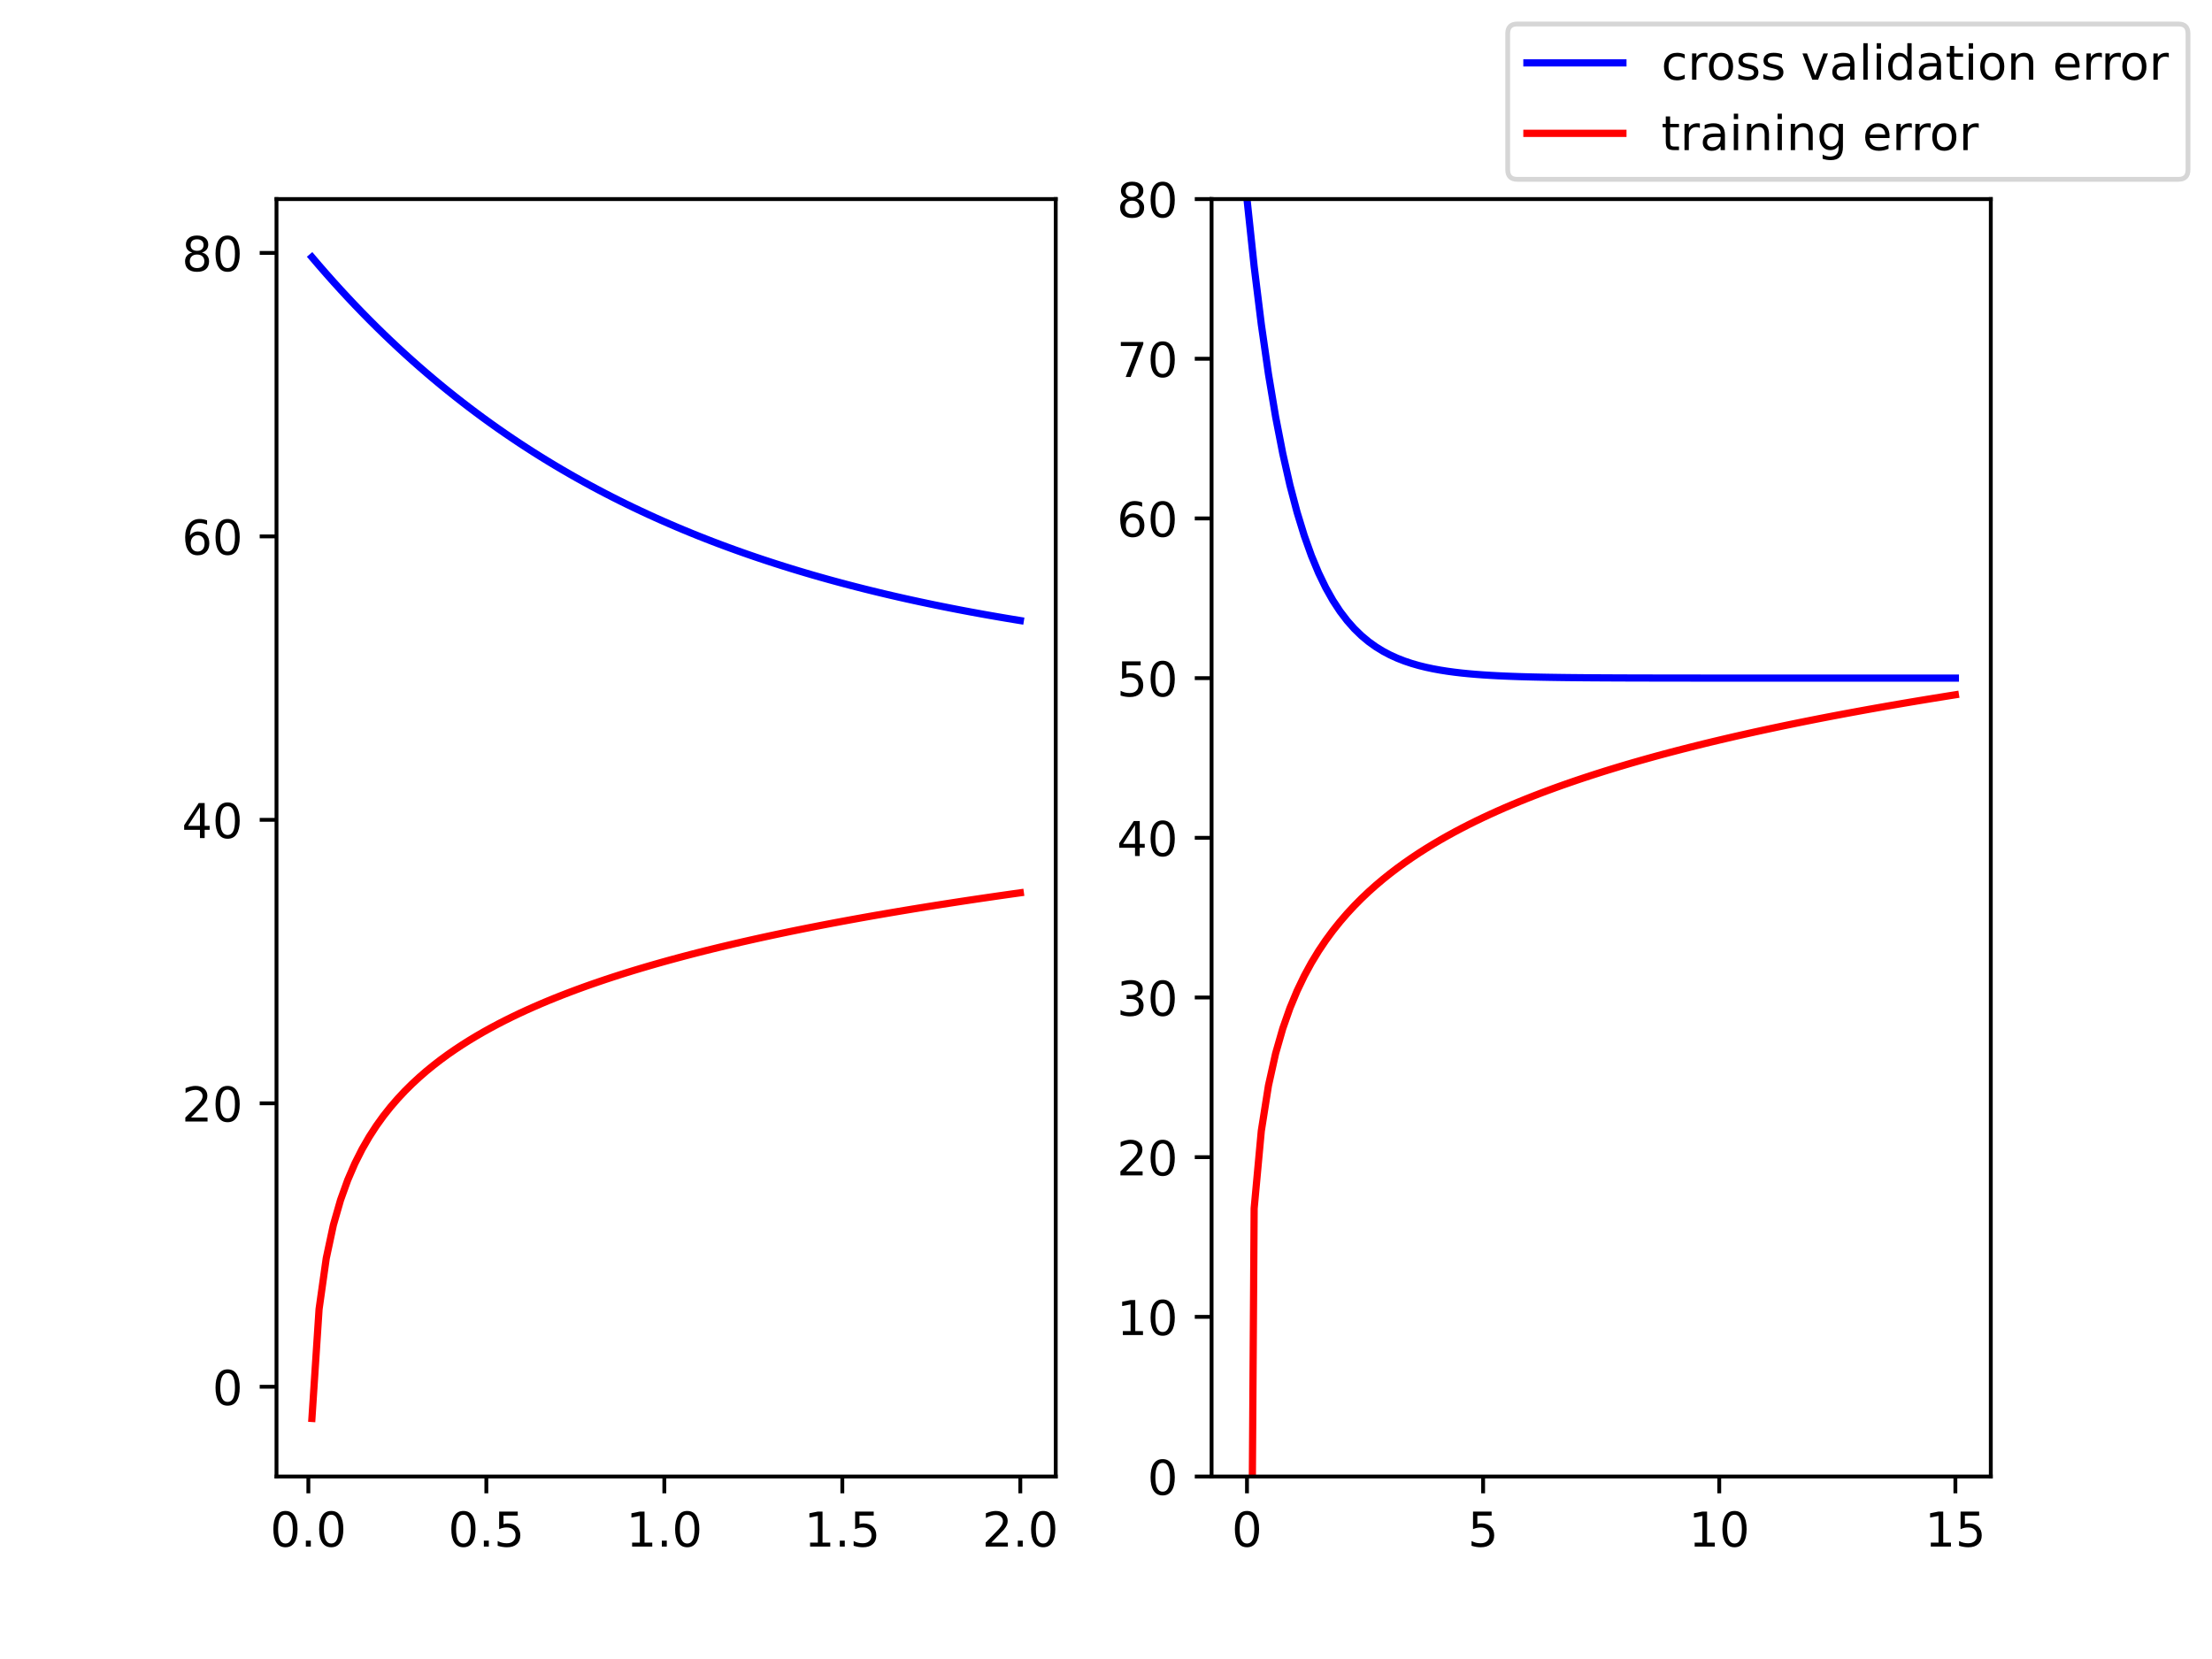 <?xml version="1.0" encoding="utf-8" standalone="no"?>
<!DOCTYPE svg PUBLIC "-//W3C//DTD SVG 1.1//EN"
  "http://www.w3.org/Graphics/SVG/1.1/DTD/svg11.dtd">
<!-- Created with matplotlib (https://matplotlib.org/) -->
<svg height="345.6pt" version="1.1" viewBox="0 0 460.8 345.6" width="460.8pt" xmlns="http://www.w3.org/2000/svg" xmlns:xlink="http://www.w3.org/1999/xlink">
 <defs>
  <style type="text/css">*{stroke-linecap:butt;stroke-linejoin:round;}</style>
 </defs>
 <g id="figure_1">
  <g id="patch_1">
   <path d="M 0 345.6 
L 460.8 345.6 
L 460.8 0 
L 0 0 
z
" style="fill:#ffffff;"/>
  </g>
  <g id="axes_1">
   <g id="patch_2">
    <path d="M 57.6 307.584 
L 219.927 307.584 
L 219.927 41.472 
L 57.6 41.472 
z
" style="fill:#ffffff;"/>
   </g>
   <g id="matplotlib.axis_1">
    <g id="xtick_1">
     <g id="line2d_1">
      <defs>
       <path d="M 0 0 
L 0 3.5 
" id="m735022546b" style="stroke:#000000;stroke-width:0.8;"/>
      </defs>
      <g>
       <use style="stroke:#000000;stroke-width:0.8;" x="64.237" xlink:href="#m735022546b" y="307.584"/>
      </g>
     </g>
     <g id="text_1">
      <!-- 0.0 -->
      <g transform="translate(56.285 322.182)scale(0.1 -0.1)">
       <defs>
        <path d="M 31.781 66.406 
Q 24.172 66.406 20.328 58.906 
Q 16.5 51.422 16.5 36.375 
Q 16.5 21.391 20.328 13.891 
Q 24.172 6.391 31.781 6.391 
Q 39.453 6.391 43.281 13.891 
Q 47.125 21.391 47.125 36.375 
Q 47.125 51.422 43.281 58.906 
Q 39.453 66.406 31.781 66.406 
z
M 31.781 74.219 
Q 44.047 74.219 50.516 64.516 
Q 56.984 54.828 56.984 36.375 
Q 56.984 17.969 50.516 8.266 
Q 44.047 -1.422 31.781 -1.422 
Q 19.531 -1.422 13.062 8.266 
Q 6.594 17.969 6.594 36.375 
Q 6.594 54.828 13.062 64.516 
Q 19.531 74.219 31.781 74.219 
z
" id="DejaVuSans-48"/>
        <path d="M 10.688 12.406 
L 21 12.406 
L 21 0 
L 10.688 0 
z
" id="DejaVuSans-46"/>
       </defs>
       <use xlink:href="#DejaVuSans-48"/>
       <use x="63.623" xlink:href="#DejaVuSans-46"/>
       <use x="95.41" xlink:href="#DejaVuSans-48"/>
      </g>
     </g>
    </g>
    <g id="xtick_2">
     <g id="line2d_2">
      <g>
       <use style="stroke:#000000;stroke-width:0.8;" x="101.315" xlink:href="#m735022546b" y="307.584"/>
      </g>
     </g>
     <g id="text_2">
      <!-- 0.5 -->
      <g transform="translate(93.363 322.182)scale(0.1 -0.1)">
       <defs>
        <path d="M 10.797 72.906 
L 49.516 72.906 
L 49.516 64.594 
L 19.828 64.594 
L 19.828 46.734 
Q 21.969 47.469 24.109 47.828 
Q 26.266 48.188 28.422 48.188 
Q 40.625 48.188 47.75 41.5 
Q 54.891 34.812 54.891 23.391 
Q 54.891 11.625 47.562 5.094 
Q 40.234 -1.422 26.906 -1.422 
Q 22.312 -1.422 17.547 -0.641 
Q 12.797 0.141 7.719 1.703 
L 7.719 11.625 
Q 12.109 9.234 16.797 8.062 
Q 21.484 6.891 26.703 6.891 
Q 35.156 6.891 40.078 11.328 
Q 45.016 15.766 45.016 23.391 
Q 45.016 31 40.078 35.438 
Q 35.156 39.891 26.703 39.891 
Q 22.75 39.891 18.812 39.016 
Q 14.891 38.141 10.797 36.281 
z
" id="DejaVuSans-53"/>
       </defs>
       <use xlink:href="#DejaVuSans-48"/>
       <use x="63.623" xlink:href="#DejaVuSans-46"/>
       <use x="95.41" xlink:href="#DejaVuSans-53"/>
      </g>
     </g>
    </g>
    <g id="xtick_3">
     <g id="line2d_3">
      <g>
       <use style="stroke:#000000;stroke-width:0.8;" x="138.393" xlink:href="#m735022546b" y="307.584"/>
      </g>
     </g>
     <g id="text_3">
      <!-- 1.0 -->
      <g transform="translate(130.441 322.182)scale(0.1 -0.1)">
       <defs>
        <path d="M 12.406 8.297 
L 28.516 8.297 
L 28.516 63.922 
L 10.984 60.406 
L 10.984 69.391 
L 28.422 72.906 
L 38.281 72.906 
L 38.281 8.297 
L 54.391 8.297 
L 54.391 0 
L 12.406 0 
z
" id="DejaVuSans-49"/>
       </defs>
       <use xlink:href="#DejaVuSans-49"/>
       <use x="63.623" xlink:href="#DejaVuSans-46"/>
       <use x="95.41" xlink:href="#DejaVuSans-48"/>
      </g>
     </g>
    </g>
    <g id="xtick_4">
     <g id="line2d_4">
      <g>
       <use style="stroke:#000000;stroke-width:0.8;" x="175.471" xlink:href="#m735022546b" y="307.584"/>
      </g>
     </g>
     <g id="text_4">
      <!-- 1.5 -->
      <g transform="translate(167.519 322.182)scale(0.1 -0.1)">
       <use xlink:href="#DejaVuSans-49"/>
       <use x="63.623" xlink:href="#DejaVuSans-46"/>
       <use x="95.41" xlink:href="#DejaVuSans-53"/>
      </g>
     </g>
    </g>
    <g id="xtick_5">
     <g id="line2d_5">
      <g>
       <use style="stroke:#000000;stroke-width:0.8;" x="212.549" xlink:href="#m735022546b" y="307.584"/>
      </g>
     </g>
     <g id="text_5">
      <!-- 2.0 -->
      <g transform="translate(204.597 322.182)scale(0.1 -0.1)">
       <defs>
        <path d="M 19.188 8.297 
L 53.609 8.297 
L 53.609 0 
L 7.328 0 
L 7.328 8.297 
Q 12.938 14.109 22.625 23.891 
Q 32.328 33.688 34.812 36.531 
Q 39.547 41.844 41.422 45.531 
Q 43.312 49.219 43.312 52.781 
Q 43.312 58.594 39.234 62.25 
Q 35.156 65.922 28.609 65.922 
Q 23.969 65.922 18.812 64.312 
Q 13.672 62.703 7.812 59.422 
L 7.812 69.391 
Q 13.766 71.781 18.938 73 
Q 24.125 74.219 28.422 74.219 
Q 39.75 74.219 46.484 68.547 
Q 53.219 62.891 53.219 53.422 
Q 53.219 48.922 51.531 44.891 
Q 49.859 40.875 45.406 35.406 
Q 44.188 33.984 37.641 27.219 
Q 31.109 20.453 19.188 8.297 
z
" id="DejaVuSans-50"/>
       </defs>
       <use xlink:href="#DejaVuSans-50"/>
       <use x="63.623" xlink:href="#DejaVuSans-46"/>
       <use x="95.41" xlink:href="#DejaVuSans-48"/>
      </g>
     </g>
    </g>
   </g>
   <g id="matplotlib.axis_2">
    <g id="ytick_1">
     <g id="line2d_6">
      <defs>
       <path d="M 0 0 
L -3.5 0 
" id="m1b0345376d" style="stroke:#000000;stroke-width:0.8;"/>
      </defs>
      <g>
       <use style="stroke:#000000;stroke-width:0.8;" x="57.6" xlink:href="#m1b0345376d" y="288.886"/>
      </g>
     </g>
     <g id="text_6">
      <!-- 0 -->
      <g transform="translate(44.237 292.685)scale(0.1 -0.1)">
       <use xlink:href="#DejaVuSans-48"/>
      </g>
     </g>
    </g>
    <g id="ytick_2">
     <g id="line2d_7">
      <g>
       <use style="stroke:#000000;stroke-width:0.8;" x="57.6" xlink:href="#m1b0345376d" y="229.836"/>
      </g>
     </g>
     <g id="text_7">
      <!-- 20 -->
      <g transform="translate(37.875 233.635)scale(0.1 -0.1)">
       <use xlink:href="#DejaVuSans-50"/>
       <use x="63.623" xlink:href="#DejaVuSans-48"/>
      </g>
     </g>
    </g>
    <g id="ytick_3">
     <g id="line2d_8">
      <g>
       <use style="stroke:#000000;stroke-width:0.8;" x="57.6" xlink:href="#m1b0345376d" y="170.786"/>
      </g>
     </g>
     <g id="text_8">
      <!-- 40 -->
      <g transform="translate(37.875 174.585)scale(0.1 -0.1)">
       <defs>
        <path d="M 37.797 64.312 
L 12.891 25.391 
L 37.797 25.391 
z
M 35.203 72.906 
L 47.609 72.906 
L 47.609 25.391 
L 58.016 25.391 
L 58.016 17.188 
L 47.609 17.188 
L 47.609 0 
L 37.797 0 
L 37.797 17.188 
L 4.891 17.188 
L 4.891 26.703 
z
" id="DejaVuSans-52"/>
       </defs>
       <use xlink:href="#DejaVuSans-52"/>
       <use x="63.623" xlink:href="#DejaVuSans-48"/>
      </g>
     </g>
    </g>
    <g id="ytick_4">
     <g id="line2d_9">
      <g>
       <use style="stroke:#000000;stroke-width:0.8;" x="57.6" xlink:href="#m1b0345376d" y="111.736"/>
      </g>
     </g>
     <g id="text_9">
      <!-- 60 -->
      <g transform="translate(37.875 115.536)scale(0.1 -0.1)">
       <defs>
        <path d="M 33.016 40.375 
Q 26.375 40.375 22.484 35.828 
Q 18.609 31.297 18.609 23.391 
Q 18.609 15.531 22.484 10.953 
Q 26.375 6.391 33.016 6.391 
Q 39.656 6.391 43.531 10.953 
Q 47.406 15.531 47.406 23.391 
Q 47.406 31.297 43.531 35.828 
Q 39.656 40.375 33.016 40.375 
z
M 52.594 71.297 
L 52.594 62.312 
Q 48.875 64.062 45.094 64.984 
Q 41.312 65.922 37.594 65.922 
Q 27.828 65.922 22.672 59.328 
Q 17.531 52.734 16.797 39.406 
Q 19.672 43.656 24.016 45.922 
Q 28.375 48.188 33.594 48.188 
Q 44.578 48.188 50.953 41.516 
Q 57.328 34.859 57.328 23.391 
Q 57.328 12.156 50.688 5.359 
Q 44.047 -1.422 33.016 -1.422 
Q 20.359 -1.422 13.672 8.266 
Q 6.984 17.969 6.984 36.375 
Q 6.984 53.656 15.188 63.938 
Q 23.391 74.219 37.203 74.219 
Q 40.922 74.219 44.703 73.484 
Q 48.484 72.75 52.594 71.297 
z
" id="DejaVuSans-54"/>
       </defs>
       <use xlink:href="#DejaVuSans-54"/>
       <use x="63.623" xlink:href="#DejaVuSans-48"/>
      </g>
     </g>
    </g>
    <g id="ytick_5">
     <g id="line2d_10">
      <g>
       <use style="stroke:#000000;stroke-width:0.8;" x="57.6" xlink:href="#m1b0345376d" y="52.687"/>
      </g>
     </g>
     <g id="text_10">
      <!-- 80 -->
      <g transform="translate(37.875 56.486)scale(0.1 -0.1)">
       <defs>
        <path d="M 31.781 34.625 
Q 24.75 34.625 20.719 30.859 
Q 16.703 27.094 16.703 20.516 
Q 16.703 13.922 20.719 10.156 
Q 24.75 6.391 31.781 6.391 
Q 38.812 6.391 42.859 10.172 
Q 46.922 13.969 46.922 20.516 
Q 46.922 27.094 42.891 30.859 
Q 38.875 34.625 31.781 34.625 
z
M 21.922 38.812 
Q 15.578 40.375 12.031 44.719 
Q 8.5 49.078 8.5 55.328 
Q 8.5 64.062 14.719 69.141 
Q 20.953 74.219 31.781 74.219 
Q 42.672 74.219 48.875 69.141 
Q 55.078 64.062 55.078 55.328 
Q 55.078 49.078 51.531 44.719 
Q 48 40.375 41.703 38.812 
Q 48.828 37.156 52.797 32.312 
Q 56.781 27.484 56.781 20.516 
Q 56.781 9.906 50.312 4.234 
Q 43.844 -1.422 31.781 -1.422 
Q 19.734 -1.422 13.25 4.234 
Q 6.781 9.906 6.781 20.516 
Q 6.781 27.484 10.781 32.312 
Q 14.797 37.156 21.922 38.812 
z
M 18.312 54.391 
Q 18.312 48.734 21.844 45.562 
Q 25.391 42.391 31.781 42.391 
Q 38.141 42.391 41.719 45.562 
Q 45.312 48.734 45.312 54.391 
Q 45.312 60.062 41.719 63.234 
Q 38.141 66.406 31.781 66.406 
Q 25.391 66.406 21.844 63.234 
Q 18.312 60.062 18.312 54.391 
z
" id="DejaVuSans-56"/>
       </defs>
       <use xlink:href="#DejaVuSans-56"/>
       <use x="63.623" xlink:href="#DejaVuSans-48"/>
      </g>
     </g>
    </g>
   </g>
   <g id="line2d_11">
    <path clip-path="url(#p9f7a8b14f2)" d="M 64.979 53.568 
L 66.469 55.313 
L 67.96 57.024 
L 69.45 58.7 
L 70.941 60.343 
L 72.432 61.953 
L 73.922 63.531 
L 75.413 65.078 
L 76.903 66.594 
L 78.394 68.08 
L 79.885 69.537 
L 81.375 70.964 
L 82.866 72.363 
L 84.356 73.734 
L 85.847 75.078 
L 87.338 76.395 
L 88.828 77.686 
L 90.319 78.951 
L 91.809 80.191 
L 93.3 81.406 
L 94.791 82.597 
L 96.281 83.765 
L 97.772 84.909 
L 99.263 86.03 
L 100.753 87.13 
L 102.244 88.207 
L 103.734 89.263 
L 105.225 90.297 
L 106.716 91.312 
L 108.206 92.306 
L 109.697 93.28 
L 111.187 94.235 
L 112.678 95.171 
L 114.169 96.088 
L 115.659 96.987 
L 117.15 97.868 
L 118.64 98.731 
L 120.131 99.578 
L 121.622 100.407 
L 123.112 101.22 
L 124.603 102.017 
L 126.093 102.798 
L 127.584 103.563 
L 129.075 104.314 
L 130.565 105.049 
L 132.056 105.77 
L 133.547 106.476 
L 135.037 107.168 
L 136.528 107.847 
L 138.018 108.512 
L 139.509 109.163 
L 141 109.802 
L 142.49 110.428 
L 143.981 111.042 
L 145.471 111.643 
L 146.962 112.232 
L 148.453 112.81 
L 149.943 113.376 
L 151.434 113.931 
L 152.924 114.475 
L 154.415 115.008 
L 155.906 115.531 
L 157.396 116.043 
L 158.887 116.545 
L 160.377 117.036 
L 161.868 117.518 
L 163.359 117.991 
L 164.849 118.454 
L 166.34 118.908 
L 167.831 119.353 
L 169.321 119.789 
L 170.812 120.216 
L 172.302 120.635 
L 173.793 121.045 
L 175.284 121.448 
L 176.774 121.842 
L 178.265 122.228 
L 179.755 122.607 
L 181.246 122.978 
L 182.737 123.342 
L 184.227 123.699 
L 185.718 124.048 
L 187.208 124.391 
L 188.699 124.727 
L 190.19 125.056 
L 191.68 125.378 
L 193.171 125.694 
L 194.661 126.004 
L 196.152 126.308 
L 197.643 126.605 
L 199.133 126.897 
L 200.624 127.183 
L 202.114 127.463 
L 203.605 127.737 
L 205.096 128.007 
L 206.586 128.27 
L 208.077 128.529 
L 209.568 128.782 
L 211.058 129.031 
L 212.549 129.274 
" style="fill:none;stroke:#0000ff;stroke-linecap:square;stroke-width:1.5;"/>
   </g>
   <g id="line2d_12">
    <path clip-path="url(#p9f7a8b14f2)" d="M 64.979 295.488 
L 66.469 272.713 
L 67.96 262.142 
L 69.45 255.182 
L 70.941 249.984 
L 72.432 245.835 
L 73.922 242.381 
L 75.413 239.422 
L 76.903 236.835 
L 78.394 234.535 
L 79.885 232.466 
L 81.375 230.586 
L 82.866 228.862 
L 84.356 227.271 
L 85.847 225.794 
L 87.338 224.416 
L 88.828 223.123 
L 90.319 221.907 
L 91.809 220.758 
L 93.3 219.67 
L 94.791 218.636 
L 96.281 217.652 
L 97.772 216.712 
L 99.263 215.814 
L 100.753 214.952 
L 102.244 214.125 
L 103.734 213.33 
L 105.225 212.565 
L 106.716 211.826 
L 108.206 211.113 
L 109.697 210.424 
L 111.187 209.758 
L 112.678 209.112 
L 114.169 208.485 
L 115.659 207.877 
L 117.15 207.287 
L 118.64 206.713 
L 120.131 206.154 
L 121.622 205.61 
L 123.112 205.08 
L 124.603 204.563 
L 126.093 204.059 
L 127.584 203.567 
L 129.075 203.086 
L 130.565 202.617 
L 132.056 202.157 
L 133.547 201.708 
L 135.037 201.268 
L 136.528 200.838 
L 138.018 200.416 
L 139.509 200.002 
L 141 199.597 
L 142.49 199.2 
L 143.981 198.81 
L 145.471 198.427 
L 146.962 198.051 
L 148.453 197.682 
L 149.943 197.319 
L 151.434 196.963 
L 152.924 196.613 
L 154.415 196.268 
L 155.906 195.929 
L 157.396 195.596 
L 158.887 195.268 
L 160.377 194.945 
L 161.868 194.627 
L 163.359 194.314 
L 164.849 194.005 
L 166.34 193.701 
L 167.831 193.402 
L 169.321 193.107 
L 170.812 192.815 
L 172.302 192.528 
L 173.793 192.245 
L 175.284 191.966 
L 176.774 191.69 
L 178.265 191.418 
L 179.755 191.15 
L 181.246 190.885 
L 182.737 190.623 
L 184.227 190.365 
L 185.718 190.11 
L 187.208 189.858 
L 188.699 189.609 
L 190.19 189.363 
L 191.68 189.12 
L 193.171 188.879 
L 194.661 188.642 
L 196.152 188.407 
L 197.643 188.175 
L 199.133 187.945 
L 200.624 187.718 
L 202.114 187.493 
L 203.605 187.271 
L 205.096 187.051 
L 206.586 186.834 
L 208.077 186.618 
L 209.568 186.405 
L 211.058 186.194 
L 212.549 185.985 
" style="fill:none;stroke:#ff0000;stroke-linecap:square;stroke-width:1.5;"/>
   </g>
   <g id="patch_3">
    <path d="M 57.6 307.584 
L 57.6 41.472 
" style="fill:none;stroke:#000000;stroke-linecap:square;stroke-linejoin:miter;stroke-width:0.8;"/>
   </g>
   <g id="patch_4">
    <path d="M 219.927 307.584 
L 219.927 41.472 
" style="fill:none;stroke:#000000;stroke-linecap:square;stroke-linejoin:miter;stroke-width:0.8;"/>
   </g>
   <g id="patch_5">
    <path d="M 57.6 307.584 
L 219.927 307.584 
" style="fill:none;stroke:#000000;stroke-linecap:square;stroke-linejoin:miter;stroke-width:0.8;"/>
   </g>
   <g id="patch_6">
    <path d="M 57.6 41.472 
L 219.927 41.472 
" style="fill:none;stroke:#000000;stroke-linecap:square;stroke-linejoin:miter;stroke-width:0.8;"/>
   </g>
  </g>
  <g id="axes_2">
   <g id="patch_7">
    <path d="M 252.393 307.584 
L 414.72 307.584 
L 414.72 41.472 
L 252.393 41.472 
z
" style="fill:#ffffff;"/>
   </g>
   <g id="matplotlib.axis_3">
    <g id="xtick_6">
     <g id="line2d_13">
      <g>
       <use style="stroke:#000000;stroke-width:0.8;" x="259.771" xlink:href="#m735022546b" y="307.584"/>
      </g>
     </g>
     <g id="text_11">
      <!-- 0 -->
      <g transform="translate(256.59 322.182)scale(0.1 -0.1)">
       <use xlink:href="#DejaVuSans-48"/>
      </g>
     </g>
    </g>
    <g id="xtick_7">
     <g id="line2d_14">
      <g>
       <use style="stroke:#000000;stroke-width:0.8;" x="308.961" xlink:href="#m735022546b" y="307.584"/>
      </g>
     </g>
     <g id="text_12">
      <!-- 5 -->
      <g transform="translate(305.78 322.182)scale(0.1 -0.1)">
       <use xlink:href="#DejaVuSans-53"/>
      </g>
     </g>
    </g>
    <g id="xtick_8">
     <g id="line2d_15">
      <g>
       <use style="stroke:#000000;stroke-width:0.8;" x="358.151" xlink:href="#m735022546b" y="307.584"/>
      </g>
     </g>
     <g id="text_13">
      <!-- 10 -->
      <g transform="translate(351.789 322.182)scale(0.1 -0.1)">
       <use xlink:href="#DejaVuSans-49"/>
       <use x="63.623" xlink:href="#DejaVuSans-48"/>
      </g>
     </g>
    </g>
    <g id="xtick_9">
     <g id="line2d_16">
      <g>
       <use style="stroke:#000000;stroke-width:0.8;" x="407.341" xlink:href="#m735022546b" y="307.584"/>
      </g>
     </g>
     <g id="text_14">
      <!-- 15 -->
      <g transform="translate(400.979 322.182)scale(0.1 -0.1)">
       <use xlink:href="#DejaVuSans-49"/>
       <use x="63.623" xlink:href="#DejaVuSans-53"/>
      </g>
     </g>
    </g>
   </g>
   <g id="matplotlib.axis_4">
    <g id="ytick_6">
     <g id="line2d_17">
      <g>
       <use style="stroke:#000000;stroke-width:0.8;" x="252.393" xlink:href="#m1b0345376d" y="307.584"/>
      </g>
     </g>
     <g id="text_15">
      <!-- 0 -->
      <g transform="translate(239.03 311.383)scale(0.1 -0.1)">
       <use xlink:href="#DejaVuSans-48"/>
      </g>
     </g>
    </g>
    <g id="ytick_7">
     <g id="line2d_18">
      <g>
       <use style="stroke:#000000;stroke-width:0.8;" x="252.393" xlink:href="#m1b0345376d" y="274.32"/>
      </g>
     </g>
     <g id="text_16">
      <!-- 10 -->
      <g transform="translate(232.668 278.119)scale(0.1 -0.1)">
       <use xlink:href="#DejaVuSans-49"/>
       <use x="63.623" xlink:href="#DejaVuSans-48"/>
      </g>
     </g>
    </g>
    <g id="ytick_8">
     <g id="line2d_19">
      <g>
       <use style="stroke:#000000;stroke-width:0.8;" x="252.393" xlink:href="#m1b0345376d" y="241.056"/>
      </g>
     </g>
     <g id="text_17">
      <!-- 20 -->
      <g transform="translate(232.668 244.855)scale(0.1 -0.1)">
       <use xlink:href="#DejaVuSans-50"/>
       <use x="63.623" xlink:href="#DejaVuSans-48"/>
      </g>
     </g>
    </g>
    <g id="ytick_9">
     <g id="line2d_20">
      <g>
       <use style="stroke:#000000;stroke-width:0.8;" x="252.393" xlink:href="#m1b0345376d" y="207.792"/>
      </g>
     </g>
     <g id="text_18">
      <!-- 30 -->
      <g transform="translate(232.668 211.591)scale(0.1 -0.1)">
       <defs>
        <path d="M 40.578 39.312 
Q 47.656 37.797 51.625 33 
Q 55.609 28.219 55.609 21.188 
Q 55.609 10.406 48.188 4.484 
Q 40.766 -1.422 27.094 -1.422 
Q 22.516 -1.422 17.656 -0.516 
Q 12.797 0.391 7.625 2.203 
L 7.625 11.719 
Q 11.719 9.328 16.594 8.109 
Q 21.484 6.891 26.812 6.891 
Q 36.078 6.891 40.938 10.547 
Q 45.797 14.203 45.797 21.188 
Q 45.797 27.641 41.281 31.266 
Q 36.766 34.906 28.719 34.906 
L 20.219 34.906 
L 20.219 43.016 
L 29.109 43.016 
Q 36.375 43.016 40.234 45.922 
Q 44.094 48.828 44.094 54.297 
Q 44.094 59.906 40.109 62.906 
Q 36.141 65.922 28.719 65.922 
Q 24.656 65.922 20.016 65.031 
Q 15.375 64.156 9.812 62.312 
L 9.812 71.094 
Q 15.438 72.656 20.344 73.438 
Q 25.25 74.219 29.594 74.219 
Q 40.828 74.219 47.359 69.109 
Q 53.906 64.016 53.906 55.328 
Q 53.906 49.266 50.438 45.094 
Q 46.969 40.922 40.578 39.312 
z
" id="DejaVuSans-51"/>
       </defs>
       <use xlink:href="#DejaVuSans-51"/>
       <use x="63.623" xlink:href="#DejaVuSans-48"/>
      </g>
     </g>
    </g>
    <g id="ytick_10">
     <g id="line2d_21">
      <g>
       <use style="stroke:#000000;stroke-width:0.8;" x="252.393" xlink:href="#m1b0345376d" y="174.528"/>
      </g>
     </g>
     <g id="text_19">
      <!-- 40 -->
      <g transform="translate(232.668 178.327)scale(0.1 -0.1)">
       <use xlink:href="#DejaVuSans-52"/>
       <use x="63.623" xlink:href="#DejaVuSans-48"/>
      </g>
     </g>
    </g>
    <g id="ytick_11">
     <g id="line2d_22">
      <g>
       <use style="stroke:#000000;stroke-width:0.8;" x="252.393" xlink:href="#m1b0345376d" y="141.264"/>
      </g>
     </g>
     <g id="text_20">
      <!-- 50 -->
      <g transform="translate(232.668 145.063)scale(0.1 -0.1)">
       <use xlink:href="#DejaVuSans-53"/>
       <use x="63.623" xlink:href="#DejaVuSans-48"/>
      </g>
     </g>
    </g>
    <g id="ytick_12">
     <g id="line2d_23">
      <g>
       <use style="stroke:#000000;stroke-width:0.8;" x="252.393" xlink:href="#m1b0345376d" y="108"/>
      </g>
     </g>
     <g id="text_21">
      <!-- 60 -->
      <g transform="translate(232.668 111.799)scale(0.1 -0.1)">
       <use xlink:href="#DejaVuSans-54"/>
       <use x="63.623" xlink:href="#DejaVuSans-48"/>
      </g>
     </g>
    </g>
    <g id="ytick_13">
     <g id="line2d_24">
      <g>
       <use style="stroke:#000000;stroke-width:0.8;" x="252.393" xlink:href="#m1b0345376d" y="74.736"/>
      </g>
     </g>
     <g id="text_22">
      <!-- 70 -->
      <g transform="translate(232.668 78.535)scale(0.1 -0.1)">
       <defs>
        <path d="M 8.203 72.906 
L 55.078 72.906 
L 55.078 68.703 
L 28.609 0 
L 18.312 0 
L 43.219 64.594 
L 8.203 64.594 
z
" id="DejaVuSans-55"/>
       </defs>
       <use xlink:href="#DejaVuSans-55"/>
       <use x="63.623" xlink:href="#DejaVuSans-48"/>
      </g>
     </g>
    </g>
    <g id="ytick_14">
     <g id="line2d_25">
      <g>
       <use style="stroke:#000000;stroke-width:0.8;" x="252.393" xlink:href="#m1b0345376d" y="41.472"/>
      </g>
     </g>
     <g id="text_23">
      <!-- 80 -->
      <g transform="translate(232.668 45.271)scale(0.1 -0.1)">
       <use xlink:href="#DejaVuSans-56"/>
       <use x="63.623" xlink:href="#DejaVuSans-48"/>
      </g>
     </g>
    </g>
   </g>
   <g id="line2d_26">
    <path clip-path="url(#p6d4e726a4d)" d="M 259.771 41.473 
L 261.262 55.503 
L 262.752 67.561 
L 264.243 77.923 
L 265.734 86.828 
L 267.224 94.482 
L 268.715 101.059 
L 270.205 106.712 
L 271.696 111.57 
L 273.187 115.745 
L 274.677 119.332 
L 276.168 122.416 
L 277.659 125.066 
L 279.149 127.343 
L 280.64 129.3 
L 282.13 130.982 
L 283.621 132.428 
L 285.112 133.67 
L 286.602 134.738 
L 288.093 135.655 
L 289.583 136.444 
L 291.074 137.122 
L 292.565 137.704 
L 294.055 138.205 
L 295.546 138.635 
L 297.036 139.004 
L 298.527 139.322 
L 300.018 139.595 
L 301.508 139.83 
L 302.999 140.031 
L 304.489 140.205 
L 305.98 140.354 
L 307.471 140.482 
L 308.961 140.592 
L 310.452 140.686 
L 311.943 140.767 
L 313.433 140.837 
L 314.924 140.897 
L 316.414 140.949 
L 317.905 140.993 
L 319.396 141.031 
L 320.886 141.064 
L 322.377 141.092 
L 323.867 141.116 
L 325.358 141.137 
L 326.849 141.155 
L 328.339 141.17 
L 329.83 141.183 
L 331.32 141.195 
L 332.811 141.204 
L 334.302 141.213 
L 335.792 141.22 
L 337.283 141.226 
L 338.773 141.232 
L 340.264 141.236 
L 341.755 141.24 
L 343.245 141.243 
L 344.736 141.246 
L 346.227 141.249 
L 347.717 141.251 
L 349.208 141.253 
L 350.698 141.254 
L 352.189 141.256 
L 353.68 141.257 
L 355.17 141.258 
L 356.661 141.259 
L 358.151 141.259 
L 359.642 141.26 
L 361.133 141.261 
L 362.623 141.261 
L 364.114 141.262 
L 365.604 141.262 
L 367.095 141.262 
L 368.586 141.262 
L 370.076 141.263 
L 371.567 141.263 
L 373.057 141.263 
L 374.548 141.263 
L 376.039 141.263 
L 377.529 141.263 
L 379.02 141.263 
L 380.511 141.264 
L 382.001 141.264 
L 383.492 141.264 
L 384.982 141.264 
L 386.473 141.264 
L 387.964 141.264 
L 389.454 141.264 
L 390.945 141.264 
L 392.435 141.264 
L 393.926 141.264 
L 395.417 141.264 
L 396.907 141.264 
L 398.398 141.264 
L 399.888 141.264 
L 401.379 141.264 
L 402.87 141.264 
L 404.36 141.264 
L 405.851 141.264 
L 407.341 141.264 
" style="fill:none;stroke:#0000ff;stroke-linecap:square;stroke-width:1.5;"/>
   </g>
   <g id="line2d_27">
    <path clip-path="url(#p6d4e726a4d)" d="M 260.631 346.6 
L 261.262 251.731 
L 262.752 235.591 
L 264.243 226.151 
L 265.734 219.452 
L 267.224 214.256 
L 268.715 210.011 
L 270.205 206.422 
L 271.696 203.312 
L 273.187 200.57 
L 274.677 198.117 
L 276.168 195.897 
L 277.659 193.871 
L 279.149 192.008 
L 280.64 190.282 
L 282.13 188.676 
L 283.621 187.173 
L 285.112 185.761 
L 286.602 184.43 
L 288.093 183.171 
L 289.583 181.977 
L 291.074 180.841 
L 292.565 179.758 
L 294.055 178.723 
L 295.546 177.732 
L 297.036 176.781 
L 298.527 175.868 
L 300.018 174.989 
L 301.508 174.142 
L 302.999 173.325 
L 304.489 172.536 
L 305.98 171.772 
L 307.471 171.033 
L 308.961 170.317 
L 310.452 169.621 
L 311.943 168.946 
L 313.433 168.29 
L 314.924 167.653 
L 316.414 167.032 
L 317.905 166.427 
L 319.396 165.837 
L 320.886 165.262 
L 322.377 164.701 
L 323.867 164.153 
L 325.358 163.618 
L 326.849 163.095 
L 328.339 162.583 
L 329.83 162.082 
L 331.32 161.592 
L 332.811 161.112 
L 334.302 160.641 
L 335.792 160.18 
L 337.283 159.728 
L 338.773 159.285 
L 340.264 158.849 
L 341.755 158.422 
L 343.245 158.003 
L 344.736 157.59 
L 346.227 157.185 
L 347.717 156.787 
L 349.208 156.396 
L 350.698 156.011 
L 352.189 155.633 
L 353.68 155.26 
L 355.17 154.893 
L 356.661 154.532 
L 358.151 154.177 
L 359.642 153.827 
L 361.133 153.482 
L 362.623 153.142 
L 364.114 152.807 
L 365.604 152.476 
L 367.095 152.151 
L 368.586 151.83 
L 370.076 151.513 
L 371.567 151.2 
L 373.057 150.892 
L 374.548 150.587 
L 376.039 150.287 
L 377.529 149.99 
L 379.02 149.697 
L 380.511 149.408 
L 382.001 149.122 
L 383.492 148.84 
L 384.982 148.561 
L 386.473 148.286 
L 387.964 148.013 
L 389.454 147.744 
L 390.945 147.478 
L 392.435 147.215 
L 393.926 146.955 
L 395.417 146.698 
L 396.907 146.443 
L 398.398 146.191 
L 399.888 145.942 
L 401.379 145.696 
L 402.87 145.452 
L 404.36 145.211 
L 405.851 144.972 
L 407.341 144.736 
" style="fill:none;stroke:#ff0000;stroke-linecap:square;stroke-width:1.5;"/>
   </g>
   <g id="patch_8">
    <path d="M 252.393 307.584 
L 252.393 41.472 
" style="fill:none;stroke:#000000;stroke-linecap:square;stroke-linejoin:miter;stroke-width:0.8;"/>
   </g>
   <g id="patch_9">
    <path d="M 414.72 307.584 
L 414.72 41.472 
" style="fill:none;stroke:#000000;stroke-linecap:square;stroke-linejoin:miter;stroke-width:0.8;"/>
   </g>
   <g id="patch_10">
    <path d="M 252.393 307.584 
L 414.72 307.584 
" style="fill:none;stroke:#000000;stroke-linecap:square;stroke-linejoin:miter;stroke-width:0.8;"/>
   </g>
   <g id="patch_11">
    <path d="M 252.393 41.472 
L 414.72 41.472 
" style="fill:none;stroke:#000000;stroke-linecap:square;stroke-linejoin:miter;stroke-width:0.8;"/>
   </g>
  </g>
  <g id="legend_1">
   <g id="patch_12">
    <path d="M 316.083 37.356 
L 453.8 37.356 
Q 455.8 37.356 455.8 35.356 
L 455.8 7 
Q 455.8 5 453.8 5 
L 316.083 5 
Q 314.083 5 314.083 7 
L 314.083 35.356 
Q 314.083 37.356 316.083 37.356 
z
" style="fill:#ffffff;opacity:0.8;stroke:#cccccc;stroke-linejoin:miter;"/>
   </g>
   <g id="line2d_28">
    <path d="M 318.083 13.098 
L 338.083 13.098 
" style="fill:none;stroke:#0000ff;stroke-linecap:square;stroke-width:1.5;"/>
   </g>
   <g id="line2d_29"/>
   <g id="text_24">
    <!-- cross validation error -->
    <g transform="translate(346.083 16.598)scale(0.1 -0.1)">
     <defs>
      <path d="M 48.781 52.594 
L 48.781 44.188 
Q 44.969 46.297 41.141 47.344 
Q 37.312 48.391 33.406 48.391 
Q 24.656 48.391 19.812 42.844 
Q 14.984 37.312 14.984 27.297 
Q 14.984 17.281 19.812 11.734 
Q 24.656 6.203 33.406 6.203 
Q 37.312 6.203 41.141 7.25 
Q 44.969 8.297 48.781 10.406 
L 48.781 2.094 
Q 45.016 0.344 40.984 -0.531 
Q 36.969 -1.422 32.422 -1.422 
Q 20.062 -1.422 12.781 6.344 
Q 5.516 14.109 5.516 27.297 
Q 5.516 40.672 12.859 48.328 
Q 20.219 56 33.016 56 
Q 37.156 56 41.109 55.141 
Q 45.062 54.297 48.781 52.594 
z
" id="DejaVuSans-99"/>
      <path d="M 41.109 46.297 
Q 39.594 47.172 37.812 47.578 
Q 36.031 48 33.891 48 
Q 26.266 48 22.188 43.047 
Q 18.109 38.094 18.109 28.812 
L 18.109 0 
L 9.078 0 
L 9.078 54.688 
L 18.109 54.688 
L 18.109 46.188 
Q 20.953 51.172 25.484 53.578 
Q 30.031 56 36.531 56 
Q 37.453 56 38.578 55.875 
Q 39.703 55.766 41.062 55.516 
z
" id="DejaVuSans-114"/>
      <path d="M 30.609 48.391 
Q 23.391 48.391 19.188 42.75 
Q 14.984 37.109 14.984 27.297 
Q 14.984 17.484 19.156 11.844 
Q 23.344 6.203 30.609 6.203 
Q 37.797 6.203 41.984 11.859 
Q 46.188 17.531 46.188 27.297 
Q 46.188 37.016 41.984 42.703 
Q 37.797 48.391 30.609 48.391 
z
M 30.609 56 
Q 42.328 56 49.016 48.375 
Q 55.719 40.766 55.719 27.297 
Q 55.719 13.875 49.016 6.219 
Q 42.328 -1.422 30.609 -1.422 
Q 18.844 -1.422 12.172 6.219 
Q 5.516 13.875 5.516 27.297 
Q 5.516 40.766 12.172 48.375 
Q 18.844 56 30.609 56 
z
" id="DejaVuSans-111"/>
      <path d="M 44.281 53.078 
L 44.281 44.578 
Q 40.484 46.531 36.375 47.5 
Q 32.281 48.484 27.875 48.484 
Q 21.188 48.484 17.844 46.438 
Q 14.5 44.391 14.5 40.281 
Q 14.5 37.156 16.891 35.375 
Q 19.281 33.594 26.516 31.984 
L 29.594 31.297 
Q 39.156 29.25 43.188 25.516 
Q 47.219 21.781 47.219 15.094 
Q 47.219 7.469 41.188 3.016 
Q 35.156 -1.422 24.609 -1.422 
Q 20.219 -1.422 15.453 -0.562 
Q 10.688 0.297 5.422 2 
L 5.422 11.281 
Q 10.406 8.688 15.234 7.391 
Q 20.062 6.109 24.812 6.109 
Q 31.156 6.109 34.562 8.281 
Q 37.984 10.453 37.984 14.406 
Q 37.984 18.062 35.516 20.016 
Q 33.062 21.969 24.703 23.781 
L 21.578 24.516 
Q 13.234 26.266 9.516 29.906 
Q 5.812 33.547 5.812 39.891 
Q 5.812 47.609 11.281 51.797 
Q 16.75 56 26.812 56 
Q 31.781 56 36.172 55.266 
Q 40.578 54.547 44.281 53.078 
z
" id="DejaVuSans-115"/>
      <path id="DejaVuSans-32"/>
      <path d="M 2.984 54.688 
L 12.5 54.688 
L 29.594 8.797 
L 46.688 54.688 
L 56.203 54.688 
L 35.688 0 
L 23.484 0 
z
" id="DejaVuSans-118"/>
      <path d="M 34.281 27.484 
Q 23.391 27.484 19.188 25 
Q 14.984 22.516 14.984 16.5 
Q 14.984 11.719 18.141 8.906 
Q 21.297 6.109 26.703 6.109 
Q 34.188 6.109 38.703 11.406 
Q 43.219 16.703 43.219 25.484 
L 43.219 27.484 
z
M 52.203 31.203 
L 52.203 0 
L 43.219 0 
L 43.219 8.297 
Q 40.141 3.328 35.547 0.953 
Q 30.953 -1.422 24.312 -1.422 
Q 15.922 -1.422 10.953 3.297 
Q 6 8.016 6 15.922 
Q 6 25.141 12.172 29.828 
Q 18.359 34.516 30.609 34.516 
L 43.219 34.516 
L 43.219 35.406 
Q 43.219 41.609 39.141 45 
Q 35.062 48.391 27.688 48.391 
Q 23 48.391 18.547 47.266 
Q 14.109 46.141 10.016 43.891 
L 10.016 52.203 
Q 14.938 54.109 19.578 55.047 
Q 24.219 56 28.609 56 
Q 40.484 56 46.344 49.844 
Q 52.203 43.703 52.203 31.203 
z
" id="DejaVuSans-97"/>
      <path d="M 9.422 75.984 
L 18.406 75.984 
L 18.406 0 
L 9.422 0 
z
" id="DejaVuSans-108"/>
      <path d="M 9.422 54.688 
L 18.406 54.688 
L 18.406 0 
L 9.422 0 
z
M 9.422 75.984 
L 18.406 75.984 
L 18.406 64.594 
L 9.422 64.594 
z
" id="DejaVuSans-105"/>
      <path d="M 45.406 46.391 
L 45.406 75.984 
L 54.391 75.984 
L 54.391 0 
L 45.406 0 
L 45.406 8.203 
Q 42.578 3.328 38.25 0.953 
Q 33.938 -1.422 27.875 -1.422 
Q 17.969 -1.422 11.734 6.484 
Q 5.516 14.406 5.516 27.297 
Q 5.516 40.188 11.734 48.094 
Q 17.969 56 27.875 56 
Q 33.938 56 38.25 53.625 
Q 42.578 51.266 45.406 46.391 
z
M 14.797 27.297 
Q 14.797 17.391 18.875 11.75 
Q 22.953 6.109 30.078 6.109 
Q 37.203 6.109 41.297 11.75 
Q 45.406 17.391 45.406 27.297 
Q 45.406 37.203 41.297 42.844 
Q 37.203 48.484 30.078 48.484 
Q 22.953 48.484 18.875 42.844 
Q 14.797 37.203 14.797 27.297 
z
" id="DejaVuSans-100"/>
      <path d="M 18.312 70.219 
L 18.312 54.688 
L 36.812 54.688 
L 36.812 47.703 
L 18.312 47.703 
L 18.312 18.016 
Q 18.312 11.328 20.141 9.422 
Q 21.969 7.516 27.594 7.516 
L 36.812 7.516 
L 36.812 0 
L 27.594 0 
Q 17.188 0 13.234 3.875 
Q 9.281 7.766 9.281 18.016 
L 9.281 47.703 
L 2.688 47.703 
L 2.688 54.688 
L 9.281 54.688 
L 9.281 70.219 
z
" id="DejaVuSans-116"/>
      <path d="M 54.891 33.016 
L 54.891 0 
L 45.906 0 
L 45.906 32.719 
Q 45.906 40.484 42.875 44.328 
Q 39.844 48.188 33.797 48.188 
Q 26.516 48.188 22.312 43.547 
Q 18.109 38.922 18.109 30.906 
L 18.109 0 
L 9.078 0 
L 9.078 54.688 
L 18.109 54.688 
L 18.109 46.188 
Q 21.344 51.125 25.703 53.562 
Q 30.078 56 35.797 56 
Q 45.219 56 50.047 50.172 
Q 54.891 44.344 54.891 33.016 
z
" id="DejaVuSans-110"/>
      <path d="M 56.203 29.594 
L 56.203 25.203 
L 14.891 25.203 
Q 15.484 15.922 20.484 11.062 
Q 25.484 6.203 34.422 6.203 
Q 39.594 6.203 44.453 7.469 
Q 49.312 8.734 54.109 11.281 
L 54.109 2.781 
Q 49.266 0.734 44.188 -0.344 
Q 39.109 -1.422 33.891 -1.422 
Q 20.797 -1.422 13.156 6.188 
Q 5.516 13.812 5.516 26.812 
Q 5.516 40.234 12.766 48.109 
Q 20.016 56 32.328 56 
Q 43.359 56 49.781 48.891 
Q 56.203 41.797 56.203 29.594 
z
M 47.219 32.234 
Q 47.125 39.594 43.094 43.984 
Q 39.062 48.391 32.422 48.391 
Q 24.906 48.391 20.391 44.141 
Q 15.875 39.891 15.188 32.172 
z
" id="DejaVuSans-101"/>
     </defs>
     <use xlink:href="#DejaVuSans-99"/>
     <use x="54.98" xlink:href="#DejaVuSans-114"/>
     <use x="93.844" xlink:href="#DejaVuSans-111"/>
     <use x="155.025" xlink:href="#DejaVuSans-115"/>
     <use x="207.125" xlink:href="#DejaVuSans-115"/>
     <use x="259.225" xlink:href="#DejaVuSans-32"/>
     <use x="291.012" xlink:href="#DejaVuSans-118"/>
     <use x="350.191" xlink:href="#DejaVuSans-97"/>
     <use x="411.471" xlink:href="#DejaVuSans-108"/>
     <use x="439.254" xlink:href="#DejaVuSans-105"/>
     <use x="467.037" xlink:href="#DejaVuSans-100"/>
     <use x="530.514" xlink:href="#DejaVuSans-97"/>
     <use x="591.793" xlink:href="#DejaVuSans-116"/>
     <use x="631.002" xlink:href="#DejaVuSans-105"/>
     <use x="658.785" xlink:href="#DejaVuSans-111"/>
     <use x="719.967" xlink:href="#DejaVuSans-110"/>
     <use x="783.346" xlink:href="#DejaVuSans-32"/>
     <use x="815.133" xlink:href="#DejaVuSans-101"/>
     <use x="876.656" xlink:href="#DejaVuSans-114"/>
     <use x="916.02" xlink:href="#DejaVuSans-114"/>
     <use x="954.883" xlink:href="#DejaVuSans-111"/>
     <use x="1016.064" xlink:href="#DejaVuSans-114"/>
    </g>
   </g>
   <g id="line2d_30">
    <path d="M 318.083 27.777 
L 338.083 27.777 
" style="fill:none;stroke:#ff0000;stroke-linecap:square;stroke-width:1.5;"/>
   </g>
   <g id="line2d_31"/>
   <g id="text_25">
    <!-- training error -->
    <g transform="translate(346.083 31.277)scale(0.1 -0.1)">
     <defs>
      <path d="M 45.406 27.984 
Q 45.406 37.75 41.375 43.109 
Q 37.359 48.484 30.078 48.484 
Q 22.859 48.484 18.828 43.109 
Q 14.797 37.75 14.797 27.984 
Q 14.797 18.266 18.828 12.891 
Q 22.859 7.516 30.078 7.516 
Q 37.359 7.516 41.375 12.891 
Q 45.406 18.266 45.406 27.984 
z
M 54.391 6.781 
Q 54.391 -7.172 48.188 -13.984 
Q 42 -20.797 29.203 -20.797 
Q 24.469 -20.797 20.266 -20.094 
Q 16.062 -19.391 12.109 -17.922 
L 12.109 -9.188 
Q 16.062 -11.328 19.922 -12.344 
Q 23.781 -13.375 27.781 -13.375 
Q 36.625 -13.375 41.016 -8.766 
Q 45.406 -4.156 45.406 5.172 
L 45.406 9.625 
Q 42.625 4.781 38.281 2.391 
Q 33.938 0 27.875 0 
Q 17.828 0 11.672 7.656 
Q 5.516 15.328 5.516 27.984 
Q 5.516 40.672 11.672 48.328 
Q 17.828 56 27.875 56 
Q 33.938 56 38.281 53.609 
Q 42.625 51.219 45.406 46.391 
L 45.406 54.688 
L 54.391 54.688 
z
" id="DejaVuSans-103"/>
     </defs>
     <use xlink:href="#DejaVuSans-116"/>
     <use x="39.209" xlink:href="#DejaVuSans-114"/>
     <use x="80.322" xlink:href="#DejaVuSans-97"/>
     <use x="141.602" xlink:href="#DejaVuSans-105"/>
     <use x="169.385" xlink:href="#DejaVuSans-110"/>
     <use x="232.764" xlink:href="#DejaVuSans-105"/>
     <use x="260.547" xlink:href="#DejaVuSans-110"/>
     <use x="323.926" xlink:href="#DejaVuSans-103"/>
     <use x="387.402" xlink:href="#DejaVuSans-32"/>
     <use x="419.189" xlink:href="#DejaVuSans-101"/>
     <use x="480.713" xlink:href="#DejaVuSans-114"/>
     <use x="520.076" xlink:href="#DejaVuSans-114"/>
     <use x="558.939" xlink:href="#DejaVuSans-111"/>
     <use x="620.121" xlink:href="#DejaVuSans-114"/>
    </g>
   </g>
  </g>
 </g>
 <defs>
  <clipPath id="p9f7a8b14f2">
   <rect height="266.112" width="162.327" x="57.6" y="41.472"/>
  </clipPath>
  <clipPath id="p6d4e726a4d">
   <rect height="266.112" width="162.327" x="252.393" y="41.472"/>
  </clipPath>
 </defs>
</svg>
